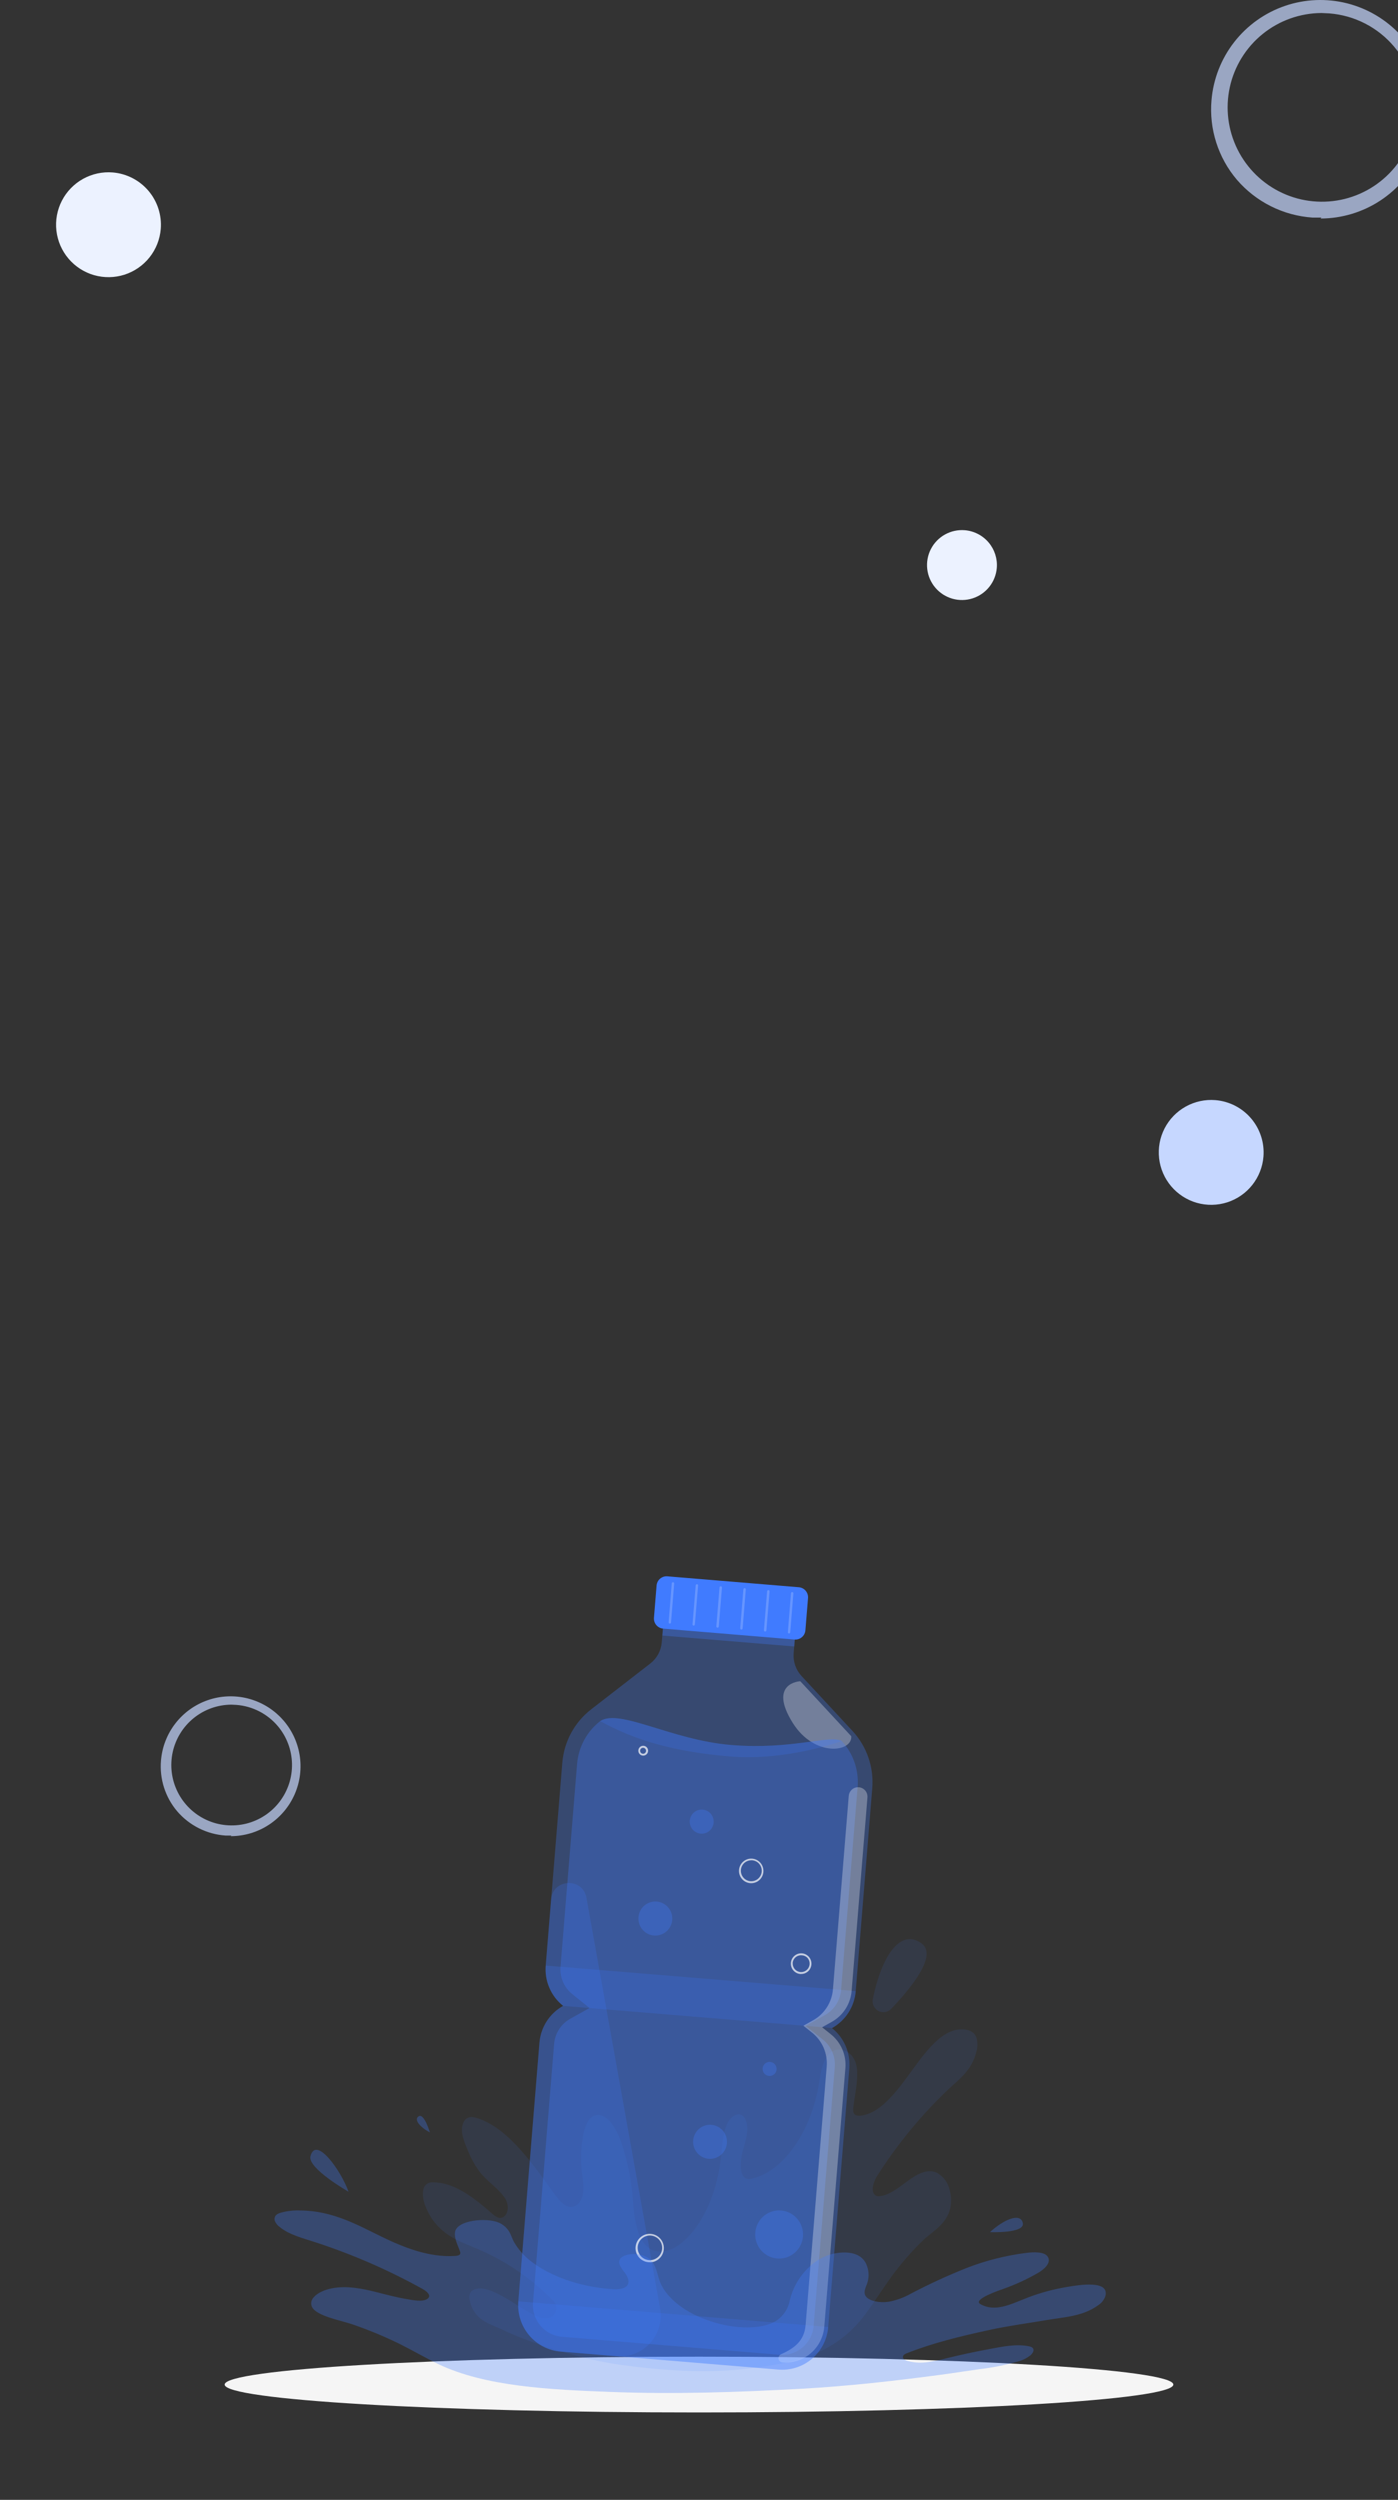 <svg width="320" height="572" viewBox="0 0 320 572" fill="none" xmlns="http://www.w3.org/2000/svg">
<rect x="0" y="0" width="320" height="572" fill="#333333" stroke="none"/>
<path opacity="0.7" d="M302.481 49.784H300.409C297.103 49.557 293.875 48.677 290.911 47.195C287.947 45.712 285.306 43.657 283.14 41.148C281.01 38.649 279.398 35.751 278.398 32.623C277.397 29.495 277.028 26.199 277.312 22.927C277.715 18.09 279.516 13.474 282.498 9.643C285.479 5.813 289.511 2.933 294.102 1.356C298.692 -0.221 303.643 -0.427 308.348 0.762C313.054 1.952 317.312 4.486 320.601 8.055C323.891 11.624 326.071 16.074 326.874 20.862C327.678 25.649 327.07 30.567 325.126 35.015C323.182 39.463 319.985 43.248 315.925 45.909C311.866 48.57 307.119 49.992 302.266 50L302.481 49.784ZM302.481 2.979C297.571 3.004 292.816 4.701 289.001 7.793C285.186 10.884 282.538 15.183 281.495 19.982C280.452 24.781 281.076 29.791 283.264 34.188C285.452 38.584 289.073 42.103 293.53 44.164C297.987 46.225 303.013 46.704 307.779 45.523C312.545 44.343 316.766 41.572 319.746 37.669C322.725 33.766 324.285 28.963 324.168 24.054C324.052 19.145 322.265 14.422 319.103 10.665C317.26 8.481 315.002 6.685 312.46 5.38C309.918 4.076 307.143 3.289 304.295 3.065L302.481 2.979Z" fill="#C6D7FF"/>
<path d="M289.201 264.669C289.006 267.034 288.115 269.288 286.639 271.146C285.163 273.005 283.169 274.384 280.91 275.109C278.65 275.835 276.226 275.874 273.944 275.222C271.663 274.57 269.625 273.256 268.09 271.447C266.555 269.637 265.591 267.413 265.319 265.055C265.048 262.698 265.482 260.313 266.566 258.202C267.65 256.091 269.336 254.349 271.41 253.196C273.484 252.043 275.854 251.53 278.219 251.724C281.391 251.986 284.329 253.497 286.388 255.924C288.447 258.351 289.459 261.496 289.201 264.669Z" fill="#C6D7FF"/>
<path d="M36.795 52.405C36.6 54.77 35.708 57.024 34.233 58.883C32.757 60.741 30.763 62.12 28.503 62.846C26.244 63.571 23.82 63.611 21.538 62.959C19.256 62.307 17.219 60.993 15.684 59.183C14.148 57.374 13.184 55.15 12.913 52.792C12.642 50.434 13.075 48.049 14.16 45.938C15.244 43.828 16.93 42.085 19.004 40.932C21.078 39.779 23.447 39.267 25.813 39.46C28.985 39.723 31.923 41.234 33.982 43.661C36.041 46.088 37.053 49.233 36.795 52.405Z" fill="#ECF2FF"/>
<path d="M228.166 129.95C228.036 131.527 227.442 133.029 226.458 134.268C225.474 135.507 224.145 136.427 222.639 136.91C221.132 137.394 219.516 137.42 217.995 136.986C216.474 136.551 215.116 135.675 214.092 134.469C213.069 133.262 212.426 131.78 212.245 130.208C212.064 128.636 212.353 127.046 213.076 125.639C213.799 124.231 214.923 123.07 216.305 122.301C217.688 121.533 219.268 121.191 220.845 121.32C222.959 121.495 224.918 122.502 226.291 124.12C227.664 125.738 228.338 127.835 228.166 129.95Z" fill="#ECF2FF"/>
<path opacity="0.7" d="M52.959 420.001H51.633C49.517 419.855 47.451 419.292 45.554 418.343C43.657 417.395 41.967 416.08 40.581 414.474C39.218 412.874 38.186 411.02 37.546 409.018C36.905 407.016 36.669 404.906 36.851 402.812C37.108 399.716 38.262 396.762 40.17 394.311C42.078 391.859 44.658 390.016 47.596 389.007C50.534 387.997 53.702 387.865 56.714 388.627C59.726 389.388 62.451 391.01 64.556 393.294C66.662 395.579 68.056 398.426 68.571 401.49C69.085 404.554 68.696 407.702 67.452 410.548C66.207 413.395 64.161 415.818 61.563 417.521C58.965 419.224 55.927 420.134 52.821 420.139L52.959 420.001ZM52.959 390.046C49.817 390.061 46.774 391.148 44.332 393.126C41.89 395.104 40.196 397.856 39.528 400.927C38.861 403.999 39.26 407.205 40.66 410.019C42.06 412.833 44.378 415.085 47.23 416.404C50.083 417.723 53.299 418.03 56.349 417.274C59.4 416.518 62.101 414.745 64.008 412.247C65.915 409.749 66.914 406.675 66.839 403.533C66.764 400.391 65.621 397.369 63.597 394.964C62.417 393.567 60.973 392.417 59.346 391.582C57.719 390.747 55.943 390.244 54.12 390.101L52.959 390.046Z" fill="#C6D7FF"/>
<path d="M310.591 585.085C310.397 587.45 309.505 589.705 308.029 591.563C306.554 593.421 304.56 594.801 302.3 595.526C300.041 596.252 297.617 596.291 295.335 595.639C293.053 594.987 291.016 593.673 289.48 591.864C287.945 590.054 286.981 587.83 286.71 585.472C286.438 583.115 286.872 580.73 287.956 578.619C289.041 576.508 290.726 574.766 292.8 573.612C294.875 572.459 297.244 571.947 299.609 572.141C302.782 572.403 305.72 573.914 307.779 576.341C309.838 578.768 310.849 581.913 310.591 585.085Z" fill="#C6D7FF"/>
<g clip-path="url(#clip0_115_2700)">
<path d="M160 552C219.966 552 268.578 549.144 268.578 545.62C268.578 542.097 219.966 539.24 160 539.24C100.034 539.24 51.422 542.097 51.422 545.62C51.422 549.144 100.034 552 160 552Z" fill="#F5F5F5"/>
<path opacity="0.1" d="M96.888 501.079C96.955 500.572 97.213 500.109 97.609 499.787C98.005 499.466 98.509 499.309 99.016 499.349C103.81 499.276 108.295 502.686 112.456 506.343C113.38 507.149 114.382 507.983 115.418 507.138C115.739 506.871 115.973 506.514 116.09 506.112C116.27 505.456 116.27 504.763 116.09 504.106C115.936 503.564 115.68 503.057 115.334 502.612C113.526 500.217 111.325 499.067 109.538 496.593C108.538 495.176 107.709 493.643 107.069 492.028C106.509 490.608 105.389 488.314 105.837 486.392C106.335 484.093 108.043 484.29 109.079 484.606C112.355 485.592 115.413 487.942 118.19 490.867C121.153 493.978 123.835 497.726 126.506 501.451C127.514 502.866 128.578 504.32 129.866 504.833C131.154 505.346 132.784 504.517 133.327 502.477C133.87 500.437 133.232 498.092 133.098 496.063C132.918 493.642 133.034 491.208 133.445 488.816C133.627 487.551 134.051 486.334 134.694 485.231C136.138 483.101 138.278 483.85 139.678 485.462C140.746 486.811 141.573 488.337 142.119 489.971C143.69 494.487 144.632 499.2 144.919 503.976C145.132 506.935 145.58 510.018 146.79 512.312C148.744 516.02 152.39 515.727 155.218 513.783C160.14 510.401 163.937 502.759 164.95 494.215C165.281 491.431 165.365 488.421 166.373 486.088C167.252 484.07 169.509 482.706 170.612 484.882C171.056 485.97 171.181 487.163 170.97 488.32C170.773 489.466 170.494 490.596 170.136 491.701C169.576 493.618 169.016 497.208 170.528 498.329C170.753 498.467 171.006 498.554 171.268 498.583C171.53 498.612 171.796 498.583 172.046 498.498C176.996 497.461 181.599 492.772 184.623 486.229C185.719 483.766 186.556 481.196 187.121 478.558C187.485 476.946 187.636 475.216 188.039 473.616C188.298 472.356 188.821 471.166 189.574 470.127C191.5 467.805 195.946 468.898 196.198 473.875C196.35 476.755 195.588 479.573 195.308 482.391C195.134 484.149 196.215 484.138 197.022 484.082C200.886 483.687 204.302 479.764 207.331 475.684C210.932 470.831 214.919 464.531 219.836 464.345C220.956 464.305 222.821 464.452 223.493 466.193C223.804 467.26 223.804 468.395 223.493 469.462C222.496 473.621 219.573 475.769 217.333 477.826C211.017 483.787 205.463 490.515 200.796 497.856C200.085 498.983 199.351 500.843 200.029 501.947C200.159 502.158 200.348 502.324 200.573 502.424C200.797 502.525 201.047 502.555 201.289 502.511C203.602 502.331 205.769 500.482 207.88 498.949C209.991 497.416 212.388 496.075 214.6 497.23C215.282 497.642 215.876 498.186 216.348 498.83C216.82 499.474 217.16 500.206 217.35 500.984C217.745 502.346 217.808 503.784 217.534 505.177C216.722 509.004 213.211 510.723 211.279 512.611C208.619 515.193 206.183 518.001 203.999 521.002C201.983 523.781 200.079 526.824 198.063 529.552C190.783 539.319 180.703 540.768 171.743 541.9C161.994 543.129 152.222 542.464 142.528 541.173C135.478 540.227 128.528 538.209 121.646 535.814C119.282 534.951 116.936 534.01 114.618 532.894C112.126 531.699 108.458 530.961 107.5 526.255C107.298 525.241 107.534 524.418 108.2 524.04C110.266 522.857 113.212 524.44 115.155 525.483C117.838 526.926 120.38 528.983 123.135 530.093C123.578 530.312 124.061 530.439 124.553 530.465C125.046 530.491 125.539 530.416 126.002 530.245C126.457 530.053 126.831 529.709 127.061 529.27C127.354 528.699 127.426 528.038 127.262 527.416C127.149 527.08 126.957 526.777 126.702 526.531C121.743 521.416 115.818 517.35 109.275 514.572C107.175 513.664 105.03 512.921 103.009 511.636C101.375 510.618 99.965 509.276 98.865 507.69C97.924 506.174 96.412 503.497 96.888 501.079Z" fill="#407BFF"/>
<path opacity="0.1" d="M203.999 459.65C203.625 460.04 203.135 460.297 202.602 460.382C202.07 460.467 201.525 460.375 201.049 460.12C200.574 459.865 200.193 459.462 199.966 458.97C199.738 458.479 199.676 457.926 199.788 457.395C201.72 447.955 205.92 441.091 210.915 444.653C214.645 447.307 208.798 454.628 203.999 459.65Z" fill="#407BFF"/>
<path opacity="0.3" d="M190.447 464.057C191.975 463.208 193.27 461.992 194.217 460.517C195.164 459.042 195.733 457.354 195.874 455.603L199.659 409.191C199.856 406.806 199.554 404.405 198.774 402.143C197.994 399.882 196.752 397.81 195.129 396.06L183.464 383.486C182.822 382.791 182.331 381.969 182.022 381.072C181.712 380.176 181.591 379.224 181.667 378.278L182.227 371.481L152.037 368.985L151.477 375.782C151.4 376.727 151.127 377.646 150.677 378.48C150.227 379.314 149.608 380.044 148.862 380.623L135.31 391.123C133.426 392.584 131.866 394.425 130.73 396.528C129.594 398.631 128.907 400.95 128.713 403.336L124.922 449.747C124.778 451.496 125.067 453.252 125.762 454.861C126.456 456.47 127.536 457.881 128.903 458.968C127.376 459.816 126.081 461.032 125.135 462.508C124.189 463.983 123.621 465.671 123.483 467.422L118.65 526.599C118.422 529.412 119.313 532.202 121.128 534.354C122.942 536.507 125.531 537.847 128.327 538.079L178.167 542.199C179.551 542.314 180.944 542.154 182.266 541.727C183.588 541.3 184.814 540.615 185.874 539.711C186.933 538.807 187.805 537.702 188.44 536.459C189.075 535.216 189.46 533.859 189.574 532.466L194.407 473.289C194.554 471.541 194.27 469.783 193.579 468.172C192.889 466.562 191.813 465.148 190.447 464.057Z" fill="#407BFF"/>
<path opacity="0.3" d="M152.045 368.995L151.617 374.236L181.8 376.733L182.228 371.493L152.045 368.995Z" fill="#407BFF"/>
<path opacity="0.3" d="M194.849 397.271L183.184 384.686C183.184 384.686 175.663 385.013 181.504 394.296C186.482 402.147 195.157 400.924 194.849 397.271Z" fill="white"/>
<path opacity="0.2" d="M118.655 526.576C118.428 529.39 119.319 532.179 121.133 534.332C122.948 536.484 125.537 537.824 128.332 538.057L178.172 542.177C179.556 542.292 180.949 542.131 182.272 541.704C183.594 541.277 184.82 540.592 185.879 539.688C186.939 538.784 187.811 537.679 188.445 536.436C189.08 535.193 189.466 533.836 189.579 532.443L118.655 526.576Z" fill="#407BFF"/>
<path opacity="0.3" d="M192.67 398.359C193.973 399.765 194.97 401.429 195.596 403.245C196.223 405.061 196.466 406.988 196.31 408.904L192.525 455.321C192.426 456.515 192.036 457.665 191.39 458.67C190.743 459.675 189.859 460.503 188.818 461.081L184.41 463.539L188.358 466.689C189.292 467.43 190.03 468.392 190.505 469.49C190.98 470.587 191.177 471.786 191.08 472.979L186.247 532.156C186.092 534.074 185.186 535.851 183.73 537.098C182.274 538.345 180.386 538.959 178.48 538.806L128.64 534.686C127.694 534.611 126.771 534.349 125.925 533.914C125.08 533.48 124.327 532.882 123.711 532.156C123.095 531.429 122.627 530.587 122.334 529.678C122.041 528.769 121.929 527.811 122.004 526.858L126.837 467.681C126.933 466.487 127.322 465.336 127.968 464.33C128.614 463.324 129.497 462.495 130.538 461.915L134.946 459.458L131.026 456.308C130.092 455.567 129.354 454.605 128.879 453.507C128.404 452.41 128.207 451.211 128.304 450.018L132.095 403.606C132.252 401.69 132.805 399.828 133.719 398.14C134.632 396.451 135.885 394.973 137.398 393.8C141.878 390.886 153.638 398.139 167.409 399.278C181.179 400.416 189.792 396.899 192.67 398.359Z" fill="#407BFF"/>
<path opacity="0.2" d="M167.381 399.283C153.616 398.156 141.845 390.886 137.365 393.8C145.205 398.139 154.165 400.828 167.162 401.904C180.16 402.981 192.67 398.359 192.67 398.359C189.792 396.899 181.146 400.428 167.381 399.283Z" fill="#407BFF"/>
<path opacity="0.2" d="M124.927 449.748C124.784 451.496 125.072 453.252 125.767 454.861C126.462 456.47 127.541 457.881 128.909 458.968L190.447 464.04C191.975 463.192 193.27 461.975 194.217 460.5C195.164 459.025 195.733 457.337 195.874 455.586L124.927 449.748Z" fill="#407BFF"/>
<path d="M182.859 363.181L152.761 360.682C151.5 360.578 150.394 361.522 150.291 362.79L149.691 370.16C149.587 371.429 150.526 372.542 151.786 372.647L181.885 375.145C183.146 375.25 184.251 374.306 184.355 373.037L184.955 365.667C185.058 364.399 184.12 363.285 182.859 363.181Z" fill="#407BFF"/>
<path opacity="0.2" d="M153.314 371.51C153.277 371.507 153.241 371.497 153.208 371.48C153.175 371.463 153.146 371.44 153.122 371.411C153.098 371.383 153.08 371.35 153.069 371.315C153.057 371.28 153.053 371.242 153.056 371.205L153.762 362.289C153.768 362.215 153.803 362.145 153.859 362.097C153.916 362.048 153.99 362.024 154.064 362.03C154.138 362.036 154.207 362.071 154.255 362.129C154.304 362.186 154.328 362.26 154.322 362.334L153.594 371.245C153.589 371.317 153.558 371.384 153.506 371.433C153.454 371.482 153.385 371.51 153.314 371.51Z" fill="white"/>
<path opacity="0.2" d="M158.774 371.961C158.737 371.958 158.701 371.948 158.668 371.931C158.635 371.914 158.606 371.891 158.582 371.862C158.558 371.834 158.54 371.801 158.528 371.766C158.517 371.731 158.513 371.693 158.516 371.656L159.244 362.746C159.251 362.672 159.287 362.603 159.343 362.555C159.4 362.506 159.472 362.482 159.546 362.487C159.583 362.489 159.619 362.5 159.651 362.516C159.684 362.533 159.713 362.557 159.736 362.585C159.76 362.614 159.777 362.646 159.788 362.682C159.799 362.717 159.802 362.754 159.798 362.791L159.054 371.701C159.047 371.772 159.014 371.837 158.963 371.885C158.911 371.932 158.844 371.96 158.774 371.961Z" fill="white"/>
<path opacity="0.2" d="M164.228 372.434C164.191 372.431 164.155 372.421 164.122 372.404C164.09 372.387 164.06 372.364 164.036 372.336C164.012 372.307 163.994 372.275 163.983 372.239C163.972 372.204 163.967 372.167 163.97 372.13L164.698 363.219C164.707 363.146 164.743 363.078 164.799 363.03C164.855 362.982 164.927 362.957 165.001 362.96C165.038 362.963 165.074 362.973 165.106 362.99C165.139 363.007 165.169 363.03 165.193 363.058C165.216 363.087 165.235 363.119 165.246 363.155C165.257 363.19 165.261 363.227 165.258 363.264L164.53 372.175C164.528 372.212 164.518 372.248 164.501 372.281C164.484 372.314 164.461 372.344 164.433 372.368C164.405 372.392 164.372 372.41 164.337 372.421C164.302 372.433 164.265 372.437 164.228 372.434Z" fill="white"/>
<path opacity="0.2" d="M169.688 372.862C169.651 372.859 169.615 372.849 169.582 372.832C169.55 372.816 169.52 372.792 169.496 372.764C169.472 372.736 169.454 372.703 169.443 372.668C169.432 372.632 169.427 372.595 169.43 372.558L170.158 363.648C170.166 363.573 170.201 363.505 170.257 363.456C170.314 363.408 170.387 363.384 170.461 363.388C170.497 363.391 170.533 363.401 170.566 363.418C170.598 363.435 170.627 363.459 170.651 363.487C170.674 363.515 170.692 363.548 170.702 363.583C170.713 363.619 170.717 363.656 170.713 363.693L169.985 372.603C169.983 372.64 169.973 372.676 169.957 372.709C169.941 372.742 169.918 372.771 169.891 372.796C169.863 372.82 169.831 372.838 169.796 372.85C169.761 372.861 169.725 372.865 169.688 372.862Z" fill="white"/>
<path opacity="0.2" d="M175.12 373.313C175.083 373.31 175.047 373.3 175.014 373.283C174.982 373.266 174.952 373.243 174.928 373.215C174.904 373.187 174.886 373.154 174.875 373.119C174.864 373.083 174.859 373.046 174.862 373.009L175.59 364.098C175.6 364.025 175.636 363.958 175.692 363.91C175.748 363.863 175.819 363.837 175.893 363.839C175.93 363.842 175.966 363.852 175.998 363.869C176.031 363.886 176.061 363.909 176.085 363.937C176.108 363.966 176.127 363.998 176.138 364.034C176.149 364.069 176.153 364.107 176.15 364.144L175.422 373.054C175.42 373.091 175.411 373.128 175.394 373.161C175.378 373.195 175.355 373.224 175.326 373.249C175.298 373.273 175.265 373.291 175.23 373.302C175.194 373.313 175.157 373.317 175.12 373.313Z" fill="white"/>
<path opacity="0.2" d="M180.602 373.764C180.566 373.761 180.53 373.751 180.497 373.734C180.464 373.717 180.435 373.694 180.411 373.666C180.387 373.638 180.369 373.605 180.357 373.569C180.346 373.534 180.342 373.497 180.345 373.46L181.05 364.544C181.058 364.469 181.093 364.401 181.149 364.352C181.206 364.304 181.279 364.28 181.353 364.284C181.426 364.292 181.494 364.328 181.541 364.385C181.588 364.441 181.611 364.515 181.605 364.589L180.882 373.505C180.876 373.575 180.843 373.64 180.792 373.688C180.74 373.736 180.673 373.763 180.602 373.764Z" fill="white"/>
<path opacity="0.2" d="M134.24 434.243C133.389 429.503 126.529 429.841 126.137 434.638L124.905 449.748C124.761 451.496 125.05 453.252 125.745 454.861C126.439 456.47 127.519 457.881 128.886 458.968C127.359 459.816 126.064 461.032 125.118 462.508C124.172 463.983 123.604 465.671 123.466 467.422L118.633 526.599C118.405 529.412 119.296 532.202 121.111 534.354C122.925 536.507 125.514 537.847 128.31 538.079L141.19 539.144C142.609 539.261 144.035 539.048 145.36 538.522C146.684 537.996 147.87 537.171 148.827 536.109C149.784 535.048 150.486 533.78 150.878 532.403C151.271 531.026 151.343 529.576 151.09 528.166L134.24 434.243Z" fill="#407BFF"/>
<path opacity="0.3" d="M183.8 511.731C183.711 512.818 183.304 513.853 182.631 514.707C181.957 515.56 181.047 516.194 180.016 516.527C178.985 516.86 177.879 516.878 176.837 516.579C175.796 516.279 174.866 515.676 174.165 514.845C173.465 514.014 173.025 512.992 172.901 511.909C172.777 510.826 172.975 509.731 173.47 508.761C173.965 507.791 174.734 506.991 175.68 506.462C176.627 505.932 177.709 505.697 178.788 505.785C180.236 505.906 181.577 506.6 182.516 507.715C183.456 508.83 183.918 510.274 183.8 511.731Z" fill="#407BFF"/>
<path opacity="0.3" d="M166.39 490.388C166.327 491.157 166.04 491.89 165.563 492.494C165.087 493.099 164.443 493.547 163.713 493.784C162.984 494.02 162.201 494.033 161.464 493.821C160.727 493.609 160.068 493.182 159.572 492.594C159.077 492.006 158.765 491.283 158.677 490.516C158.59 489.75 158.73 488.975 159.08 488.288C159.431 487.602 159.975 487.036 160.645 486.661C161.315 486.287 162.081 486.121 162.845 486.184C163.868 486.27 164.816 486.761 165.48 487.549C166.145 488.337 166.472 489.358 166.39 490.388Z" fill="#407BFF"/>
<path opacity="0.3" d="M150.189 442.883C149.424 442.919 148.665 442.726 148.009 442.328C147.353 441.93 146.828 441.345 146.502 440.648C146.176 439.95 146.063 439.171 146.176 438.408C146.29 437.646 146.626 436.934 147.141 436.364C147.656 435.793 148.328 435.389 149.071 435.203C149.815 435.016 150.596 435.056 151.317 435.316C152.038 435.577 152.667 436.046 153.123 436.666C153.579 437.285 153.842 438.027 153.879 438.797C153.904 439.309 153.828 439.821 153.656 440.304C153.484 440.787 153.219 441.231 152.876 441.61C152.533 441.99 152.12 442.298 151.658 442.516C151.197 442.734 150.698 442.859 150.189 442.883Z" fill="#407BFF"/>
<path opacity="0.3" d="M160.756 419.567C160.214 419.594 159.675 419.459 159.209 419.178C158.743 418.897 158.371 418.484 158.138 417.99C157.906 417.495 157.825 416.943 157.905 416.402C157.985 415.862 158.222 415.357 158.588 414.952C158.953 414.548 159.429 414.261 159.956 414.129C160.483 413.997 161.037 414.026 161.548 414.211C162.06 414.396 162.504 414.729 162.827 415.169C163.149 415.609 163.335 416.136 163.36 416.682C163.394 417.411 163.138 418.125 162.65 418.666C162.162 419.207 161.481 419.531 160.756 419.567Z" fill="#407BFF"/>
<path opacity="0.3" d="M177.758 473.531C177.731 473.848 177.612 474.151 177.415 474.4C177.217 474.649 176.951 474.834 176.65 474.931C176.348 475.028 176.025 475.033 175.721 474.946C175.416 474.858 175.145 474.681 174.94 474.438C174.735 474.195 174.607 473.897 174.571 473.58C174.534 473.264 174.592 472.944 174.737 472.66C174.881 472.377 175.106 472.143 175.382 471.988C175.659 471.833 175.975 471.764 176.29 471.79C176.714 471.825 177.106 472.029 177.381 472.355C177.656 472.682 177.792 473.104 177.758 473.531Z" fill="#407BFF"/>
<path opacity="0.7" d="M148.75 517.627H148.481C148.052 517.597 147.633 517.482 147.249 517.289C146.864 517.095 146.522 516.827 146.241 516.499C145.965 516.173 145.755 515.795 145.626 515.387C145.496 514.978 145.448 514.548 145.485 514.121C145.537 513.49 145.771 512.887 146.157 512.387C146.544 511.887 147.067 511.511 147.663 511.305C148.258 511.099 148.9 511.073 149.511 511.228C150.121 511.383 150.673 511.714 151.1 512.18C151.527 512.646 151.81 513.226 151.914 513.851C152.018 514.476 151.939 515.118 151.687 515.699C151.435 516.279 151.02 516.773 150.493 517.121C149.967 517.468 149.351 517.654 148.722 517.655L148.75 517.627ZM148.75 511.517C148.113 511.52 147.496 511.742 147.001 512.145C146.506 512.549 146.163 513.11 146.027 513.737C145.892 514.363 145.973 515.017 146.257 515.591C146.541 516.165 147.01 516.624 147.588 516.893C148.167 517.162 148.819 517.225 149.437 517.07C150.055 516.916 150.603 516.555 150.989 516.045C151.376 515.536 151.578 514.909 151.563 514.268C151.548 513.627 151.316 513.011 150.906 512.52C150.667 512.235 150.374 512.001 150.044 511.831C149.714 511.66 149.354 511.558 148.985 511.528L148.75 511.517Z" fill="white"/>
<path opacity="0.7" d="M183.386 451.675H183.19C182.568 451.623 181.991 451.325 181.587 450.847C181.183 450.368 180.984 449.748 181.034 449.122C181.085 448.495 181.382 447.914 181.858 447.507C182.335 447.1 182.953 446.901 183.576 446.952C184.198 447.004 184.774 447.302 185.178 447.78C185.582 448.259 185.782 448.879 185.732 449.505C185.679 450.132 185.383 450.713 184.909 451.123C184.482 451.483 183.942 451.679 183.386 451.675ZM181.454 449.144C181.426 449.528 181.511 449.911 181.699 450.245C181.886 450.58 182.168 450.851 182.509 451.025C182.849 451.199 183.233 451.268 183.612 451.223C183.991 451.179 184.349 451.022 184.64 450.773C184.834 450.608 184.994 450.405 185.111 450.177C185.227 449.949 185.298 449.7 185.319 449.445C185.339 449.189 185.31 448.932 185.232 448.688C185.154 448.444 185.029 448.218 184.864 448.023C184.693 447.833 184.486 447.679 184.255 447.571C184.024 447.463 183.774 447.402 183.52 447.392C183.267 447.37 183.011 447.399 182.769 447.477C182.527 447.555 182.302 447.68 182.108 447.846C181.914 448.011 181.754 448.213 181.638 448.441C181.522 448.669 181.452 448.918 181.431 449.173L181.454 449.144Z" fill="white"/>
<path opacity="0.7" d="M147.204 401.707H147.12C146.831 401.678 146.564 401.537 146.376 401.315C146.188 401.092 146.093 400.804 146.112 400.512C146.126 400.293 146.204 400.083 146.335 399.907C146.466 399.732 146.646 399.599 146.851 399.524C147.057 399.45 147.279 399.438 147.492 399.49C147.704 399.541 147.897 399.654 148.046 399.814C148.196 399.974 148.295 400.175 148.333 400.391C148.371 400.607 148.344 400.83 148.258 401.032C148.171 401.234 148.028 401.405 147.846 401.526C147.664 401.647 147.45 401.712 147.232 401.712L147.204 401.707ZM146.526 400.546C146.516 400.68 146.545 400.814 146.61 400.932C146.675 401.05 146.774 401.145 146.893 401.207C147.012 401.268 147.147 401.293 147.279 401.277C147.412 401.262 147.538 401.207 147.64 401.12C147.742 401.033 147.816 400.917 147.853 400.788C147.89 400.658 147.888 400.521 147.847 400.393C147.807 400.264 147.729 400.151 147.625 400.067C147.52 399.983 147.393 399.932 147.26 399.92C147.171 399.912 147.081 399.921 146.995 399.948C146.91 399.975 146.831 400.019 146.762 400.078C146.694 400.136 146.638 400.207 146.597 400.288C146.557 400.368 146.533 400.456 146.526 400.546Z" fill="white"/>
<path opacity="0.7" d="M171.967 430.895H171.732C171.363 430.866 171.004 430.764 170.675 430.594C170.346 430.425 170.053 430.191 169.814 429.907C169.575 429.623 169.395 429.294 169.283 428.94C169.171 428.585 169.129 428.211 169.162 427.841C169.209 427.297 169.413 426.778 169.749 426.348C170.084 425.919 170.536 425.596 171.05 425.421C171.564 425.245 172.117 425.223 172.643 425.358C173.169 425.493 173.645 425.78 174.012 426.182C174.38 426.584 174.623 427.085 174.712 427.624C174.802 428.163 174.734 428.716 174.517 429.217C174.299 429.717 173.942 430.144 173.489 430.444C173.035 430.744 172.504 430.905 171.962 430.907L171.967 430.895ZM171.967 425.654C171.404 425.651 170.858 425.851 170.427 426.218C169.944 426.629 169.642 427.217 169.587 427.852C169.556 428.246 169.621 428.642 169.778 429.004C169.934 429.367 170.177 429.685 170.485 429.931C170.792 430.177 171.156 430.342 171.542 430.413C171.929 430.484 172.326 430.458 172.7 430.337C173.075 430.216 173.413 430.005 173.687 429.721C173.96 429.437 174.16 429.09 174.269 428.71C174.377 428.33 174.391 427.929 174.309 427.543C174.227 427.156 174.052 426.796 173.798 426.494C173.596 426.252 173.347 426.053 173.067 425.909C172.788 425.765 172.482 425.678 172.169 425.654H171.967Z" fill="white"/>
<path opacity="0.3" d="M194.938 455.536L198.556 411.277C198.579 410.994 198.546 410.709 198.46 410.439C198.374 410.169 198.235 409.919 198.053 409.703C197.87 409.487 197.647 409.309 197.396 409.179C197.145 409.05 196.871 408.972 196.59 408.949C196.31 408.925 196.027 408.957 195.759 409.044C195.491 409.13 195.242 409.269 195.027 409.452C194.812 409.635 194.635 409.859 194.507 410.112C194.378 410.364 194.3 410.639 194.278 410.922L190.66 455.181C190.542 456.652 190.064 458.071 189.267 459.31C188.471 460.549 187.381 461.57 186.096 462.282L183.895 463.516L185.872 465.088C187.024 466.002 187.934 467.188 188.52 468.541C189.106 469.894 189.351 471.372 189.232 472.844L184.399 532.021C184.108 535.571 181.89 537.302 178.771 538.682C178.573 538.772 178.41 538.924 178.308 539.117C178.206 539.309 178.17 539.53 178.206 539.745C178.241 539.961 178.347 540.158 178.506 540.306C178.665 540.454 178.869 540.545 179.085 540.565C181.436 540.758 183.767 540.004 185.565 538.469C187.364 536.933 188.484 534.742 188.678 532.376L193.51 473.199C193.63 471.727 193.386 470.249 192.8 468.896C192.213 467.542 191.303 466.356 190.15 465.444L188.174 463.865L190.374 462.637C191.658 461.924 192.747 460.903 193.544 459.664C194.34 458.425 194.819 457.006 194.938 455.536Z" fill="white"/>
<path opacity="0.3" d="M253.066 524.316C252.462 521.555 244.913 523.189 243.35 523.443C240.315 523.997 237.343 524.86 234.48 526.018C231.327 527.264 227.665 529.096 224.4 527.202C222.513 526.109 229.065 523.95 229.658 523.73C232.443 522.746 235.131 521.504 237.689 520.022C238.725 519.402 240.73 517.92 239.867 516.415C239.15 515.169 236.58 515.288 235.018 515.479C230.283 516.063 225.639 517.235 221.191 518.968C216.865 520.697 212.63 522.648 208.502 524.812C206.902 525.72 205.163 526.351 203.355 526.678C201.384 526.96 198.97 526.537 198.192 525.438C197.414 524.339 198.416 523.054 198.646 521.949C198.97 520.629 198.834 519.236 198.259 518.004C197.878 517.179 197.239 516.502 196.439 516.077C194.306 514.949 191.08 515.367 188.935 516.257C187.545 516.849 186.275 517.694 185.189 518.748C183 520.798 181.464 523.456 180.776 526.385C180.603 527.302 180.251 528.176 179.742 528.956C179.233 529.737 178.576 530.408 177.808 530.933C174.806 532.968 169.307 532.849 165.102 531.829C157.76 530.076 152.16 525.979 150.81 521.352C150.155 519.148 149.836 516.843 146.89 515.981C144.986 515.417 140.999 515.812 141.85 518.235C142.159 518.899 142.563 519.515 143.049 520.061C143.827 521.093 144.656 523.037 142.343 523.663C141.594 523.823 140.825 523.861 140.064 523.775C132.627 523.274 125.784 520.777 121.349 517.26C119.903 516.117 118.677 514.717 117.731 513.129C117.205 512.256 117.014 511.314 116.438 510.452C115.886 509.622 115.109 508.97 114.198 508.575C111.342 507.341 104.633 507.983 104.162 510.689C103.91 512.154 104.818 513.743 105.282 515.135C105.366 515.311 105.386 515.51 105.338 515.699C105.204 516.054 104.672 516.156 104.218 516.184C98.221 516.584 92.402 514.239 87.368 511.793C82.037 509.201 76.168 505.825 68.759 505.785C67.227 505.715 65.694 505.892 64.218 506.31C63.844 506.41 63.496 506.591 63.198 506.839C63.017 507.029 62.897 507.269 62.853 507.528C62.809 507.788 62.844 508.054 62.952 508.293C63.193 508.79 63.55 509.219 63.994 509.545C66.234 511.382 69.37 512.126 72.231 513.073C80.722 515.842 88.931 519.418 96.748 523.753C97.538 524.198 98.938 525.229 97.829 526.007C96.72 526.785 94.469 526.283 93.142 526.064C90.734 525.669 88.421 525.038 86.074 524.446C82.972 523.657 79.354 522.941 75.994 523.595C74.219 523.939 72.634 524.671 71.8 525.663C71.512 525.954 71.323 526.328 71.259 526.732C71.194 527.137 71.258 527.552 71.442 527.918C72.595 529.986 77.854 530.877 80.726 531.863C84.405 533.126 88.001 534.619 91.495 536.332C94.48 537.82 97.252 539.449 100.276 540.909C111.078 546.122 126.165 546.792 139.655 547.3C154.299 547.863 169.01 547.384 183.615 546.567C194.255 545.97 204.699 544.792 215.126 543.405C218.122 543.011 221.102 542.526 224.086 542.115C227.116 541.765 230.113 541.168 233.046 540.328C234.1 540.057 235.084 539.562 235.93 538.874C236.731 538.124 236.983 537.144 235.55 536.862C232.548 536.259 229.457 536.946 226.522 537.482C223.23 538.091 219.967 538.791 216.734 539.584C215.26 539.98 213.764 540.286 212.254 540.503C210.736 540.717 209.19 540.618 207.712 540.21C207.23 540.057 206.704 539.787 206.676 539.359C206.648 538.93 207.051 538.66 207.466 538.496C213.508 536.084 219.926 534.551 226.388 533.142C230.773 532.184 235.236 531.598 239.654 530.848C243.681 530.166 247.926 530.009 251.414 527.439C252.109 526.988 252.648 526.332 252.96 525.562C253.111 525.165 253.148 524.733 253.066 524.316Z" fill="#407BFF"/>
<path opacity="0.3" d="M79.78 501.497C78.139 496.802 72.293 488.489 71.061 493.398C70.4 496.154 79.78 501.497 79.78 501.497Z" fill="#407BFF"/>
<path opacity="0.3" d="M226.601 510.739C229.726 507.871 233.623 506.163 234.127 508.688C234.598 511.077 226.601 510.739 226.601 510.739Z" fill="#407BFF"/>
<path opacity="0.3" d="M98.4 487.925C96.261 486.798 94.592 484.989 95.846 484.234C97.101 483.479 98.4 487.925 98.4 487.925Z" fill="#407BFF"/>
</g>
<defs>
<clipPath id="clip0_115_2700">
<rect width="280" height="210" fill="white" transform="translate(20 342)"/>
</clipPath>
</defs>
</svg>
